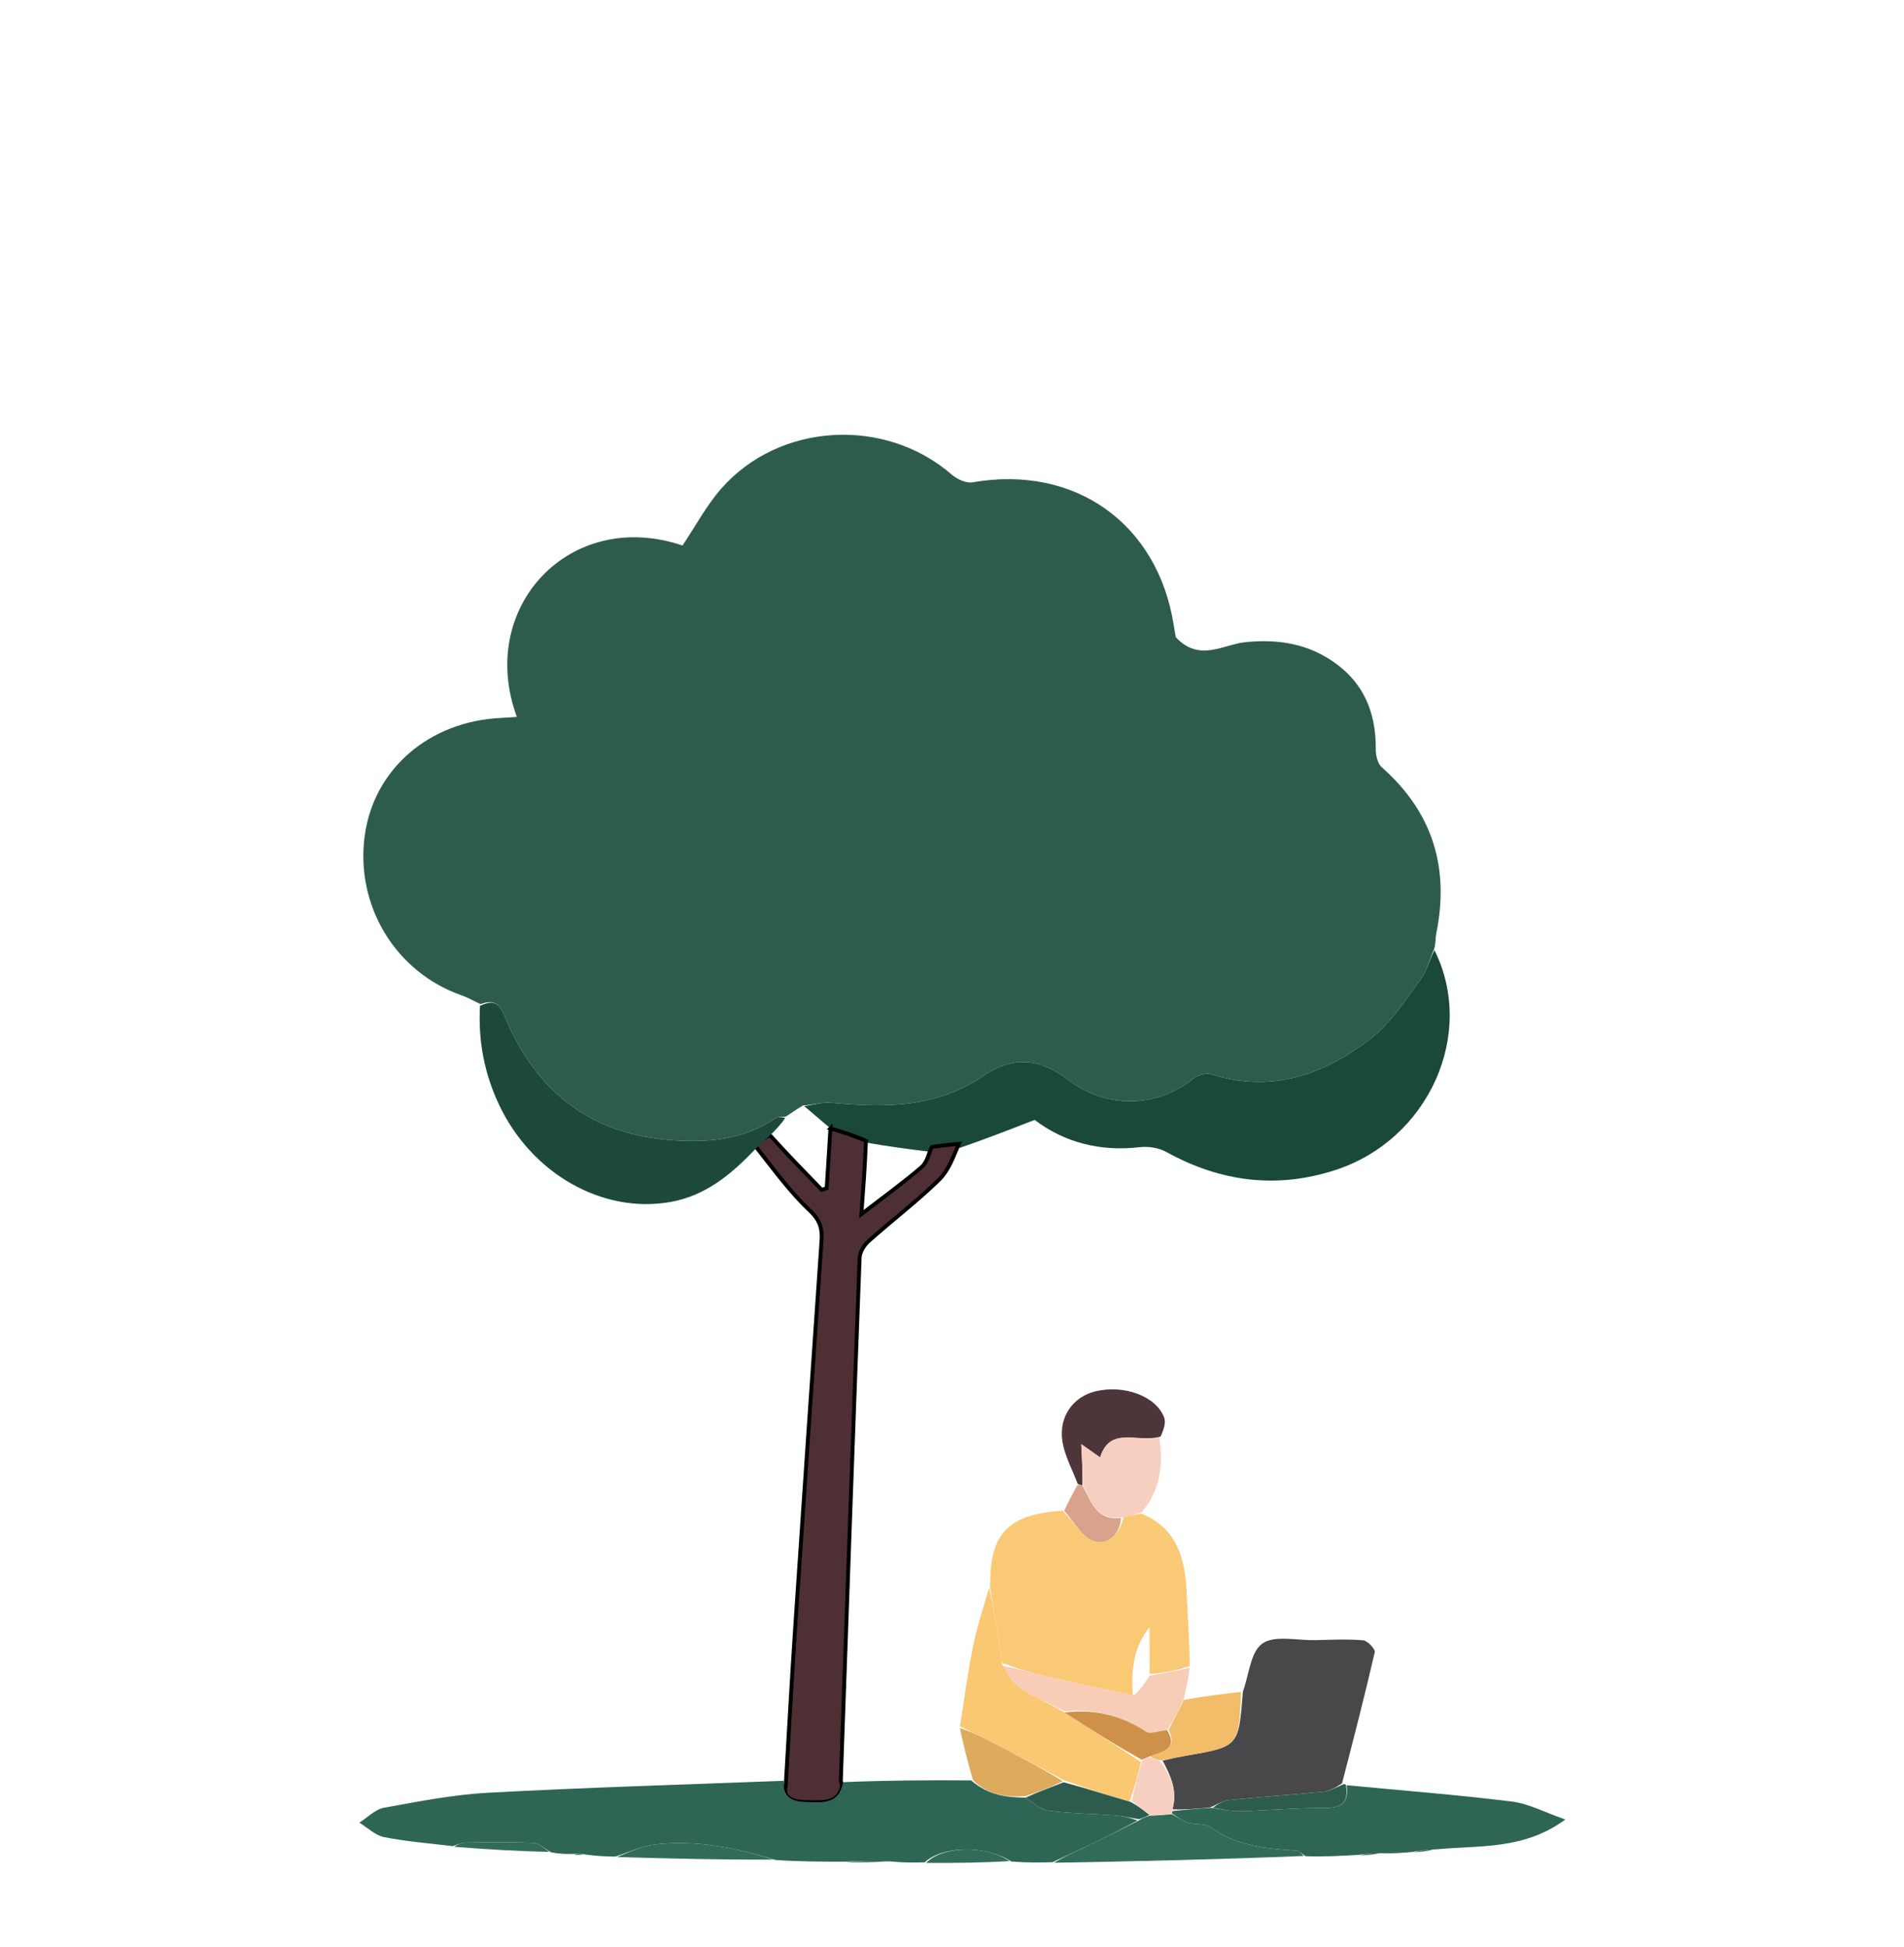 <svg width="492" height="503" xmlns="http://www.w3.org/2000/svg" xml:space="preserve" enable-background="new 0 0 492 503" version="1.1">

 <g>
  <title>Layer 1</title>
  <path id="svg_2" d="m124.138,259.42c-1.619,-0.764 -3.184,-1.682 -4.864,-2.269c-17.133,-5.985 -27.586,-23.301 -24.99,-41.494c2.441,-17.111 16.768,-29.364 35.277,-30.179c1.318,-0.058 2.633,-0.168 4.003,-0.257c-10.459,-28.334 13.751,-54.118 42.797,-44.282c3.353,-4.989 6.167,-10.325 10.039,-14.732c15.018,-17.091 42.299,-18.53 59.502,-3.612c1.388,1.204 3.753,2.308 5.412,2.018c26.416,-4.622 47.938,10.627 52.006,37.067c0.201,1.306 0.462,2.602 0.527,2.962c6.128,6.547 12.232,1.799 18.154,1.247c7.358,-0.686 14.253,0.095 20.705,3.916c9.073,5.373 12.894,13.459 12.8,23.786c-0.014,1.573 0.488,3.7 1.564,4.65c13.089,11.56 17.514,25.86 14.087,42.812c-0.227,1.121 -0.122,2.308 -0.508,4.003c-1.376,3.04 -1.971,5.875 -3.544,7.978c-3.96,5.295 -7.629,11.204 -12.734,15.168c-12.116,9.407 -25.726,14.333 -41.397,9.337c-1.316,-0.419 -3.48,0.231 -4.636,1.153c-9.496,7.579 -22.456,7.814 -32.184,0.371c-7.9,-6.045 -14.99,-6.201 -22.86,-0.548c-0.939,0.675 -1.989,1.202 -3.01,1.754c-11.238,6.078 -23.283,5.774 -35.486,4.652c-2.283,-0.21 -4.654,0.544 -7.306,0.696c-1.563,0.86 -2.805,1.877 -4.444,2.867c-1.203,0.132 -2.161,0.063 -2.789,0.485c-8.592,5.783 -18.159,6.368 -28.052,5.476c-20.666,-1.864 -34.124,-13.351 -41.832,-31.945c-1.532,-3.695 -3.127,-4.123 -6.236,-3.079z" fill="#2D5C4F"/>
  <path id="svg_3" d="m207.812,285.773c2.331,-0.309 4.702,-1.063 6.985,-0.853c12.203,1.122 24.249,1.426 35.486,-4.652c1.022,-0.553 2.071,-1.08 3.01,-1.754c7.871,-5.653 14.961,-5.496 22.86,0.548c9.727,7.443 22.688,7.208 32.184,-0.371c1.156,-0.923 3.32,-1.573 4.636,-1.153c15.671,4.996 29.281,0.07 41.397,-9.337c5.105,-3.964 8.774,-9.873 12.734,-15.168c1.573,-2.103 2.167,-4.938 3.565,-7.54c10.782,21.624 -1.493,48.873 -25.462,56.747c-15.233,5.004 -29.851,3.12 -43.864,-4.64c-1.937,-1.073 -4.626,-1.474 -6.855,-1.217c-10.287,1.187 -19.495,-1.248 -27.139,-7.047c-6.432,2.508 -12.405,4.837 -19.176,7.174c-2.993,0.373 -5.188,0.74 -7.822,1.073c-5.736,-0.725 -11.034,-1.418 -16.555,-2.386c-3.218,-1.403 -6.213,-2.53 -9.446,-3.861c-2.338,-1.99 -4.438,-3.776 -6.538,-5.562z" fill="#1A493B"/>
  <path stroke="null" id="svg_4" d="m214.588,291.539c2.995,0.886 5.99,1.772 9.177,3.213c-0.245,6.423 -0.682,12.291 -1.176,18.933c5.829,-4.5 10.91,-8.155 15.529,-12.14c1.508,-1.301 1.816,-3.462 2.672,-5.23c2.195,-0.288 4.391,-0.576 7,-0.824c-1.409,3.178 -2.535,6.757 -5.2,9.365c-5.615,5.495 -12.123,10.421 -18.058,15.724c-1.279,1.143 -2.337,2.875 -2.394,4.362c-1.709,45.017 -3.28,90.036 -4.865,135.056c-0.009,0.257 0.09,0.517 0.369,1.308c-0.878,4.888 -5.364,4.331 -9.166,4.275c-3.242,-0.047 -6.402,-0.744 -5.443,-4.329c0.817,-13.718 1.553,-27.439 2.468,-41.154c2.213,-33.184 4.501,-66.365 6.784,-99.547c0.199,-2.89 -0.251,-5.181 -2.975,-7.751c-5.293,-4.993 -9.408,-10.757 -14.119,-16.71c1.182,-1.376 2.472,-2.243 3.727,-2.826c4.448,4.905 8.932,9.525 13.415,14.146c0.429,-0.148 0.857,-0.296 1.286,-0.444c0.323,-5.143 0.646,-10.285 0.97,-15.428z" fill="#4D2F34"/>
  <path id="svg_5" d="m202.563,460.081c-0.488,4.543 2.672,5.429 5.914,5.489c3.803,0.07 8.288,0.779 9.384,-5.136c10.774,-0.457 21.56,-0.538 33.093,-0.456c4.47,3.869 9.132,4.385 14.062,4.459c2.04,1.427 3.973,3.128 6.086,3.394c5.699,0.717 11.478,0.77 17.217,1.201c1.908,0.143 3.789,0.637 5.607,1.311c-4.5,2.478 -8.917,4.63 -13.351,6.748c-2.859,1.366 -5.741,2.684 -8.613,4.024c-3.339,0.077 -6.678,0.155 -10.649,-0.197c-6.823,-4.338 -17.758,-4.009 -22.364,0.226c-2.676,0.054 -5.352,0.108 -8.769,-0.218c-4.551,-0.238 -8.362,-0.096 -12.173,0.047c-5.694,-0.001 -11.389,-0.001 -17.656,-0.435c-10.54,-3.311 -20.672,-5.195 -31.059,-4.012c-3.508,0.4 -6.874,2.055 -10.305,3.136c-2.382,-0.05 -4.764,-0.099 -7.696,-0.537c-1.461,-0.307 -2.374,-0.227 -3.286,-0.146c-1.721,0.013 -3.443,0.027 -5.665,-0.435c-1.85,-1.163 -3.179,-2.39 -4.553,-2.443c-5.853,-0.222 -11.72,-0.144 -17.58,-0.054c-1.071,0.017 -2.133,0.601 -3.199,0.924c-5.923,-0.73 -11.901,-1.182 -17.743,-2.328c-2.293,-0.45 -4.282,-2.452 -6.41,-3.747c2.118,-1.331 4.095,-3.44 6.379,-3.854c8.982,-1.629 18.024,-3.403 27.11,-3.888c25.231,-1.348 50.495,-2.079 76.217,-3.072z" fill="#2E6555"/>
  <path id="svg_6" d="m294.974,391.053c9.194,3.844 11.319,11.646 11.667,20.558c0.238,6.097 0.749,12.184 0.779,18.849c-3.69,1.199 -7.022,1.823 -10.36,1.994c-0.006,-4.33 -0.006,-8.207 -0.006,-12.084c-4.292,5.39 -4.79,11.38 -4.324,17.622c-7.96,-1.678 -15.514,-3.286 -23.033,-5.041c-3.597,-0.84 -7.13,-1.958 -10.759,-3.357c-0.358,-2.356 -0.631,-4.308 -0.942,-6.255c-0.717,-4.487 -1.453,-8.972 -2.181,-13.458c0.03,-0.66 0.076,-1.319 0.088,-1.98c0.232,-11.951 5.093,-16.754 18.675,-17.604c2.983,3.016 5.133,6.996 8.205,7.924c3.412,1.031 6.709,-1.791 7.5,-6.332c1.783,-0.395 3.237,-0.616 4.691,-0.838z" fill="#FAC975"/>
  <path id="svg_7" d="m321.169,437.071c1.564,-4.303 1.947,-10.282 5.018,-12.445c3.169,-2.232 8.952,-0.788 13.592,-0.883c4.152,-0.086 8.326,-0.309 12.447,0.039c1.137,0.096 3.194,2.265 3.011,3.066c-2.549,11.127 -5.414,22.182 -8.449,33.909c-1.796,1.168 -3.314,1.99 -4.898,2.145c-8.15,0.795 -16.325,1.339 -24.47,2.175c-1.535,0.158 -2.975,1.244 -4.867,1.917c-3.45,0.307 -6.492,0.6 -9.59,0.463c1.384,-4.986 -0.544,-8.75 -2.535,-12.591c2.267,-0.544 4.187,-0.948 6.119,-1.281c13.521,-2.331 13.521,-2.327 14.622,-16.513z" fill="#484749"/>
  <path id="svg_8" d="m198.952,293.374c-1.29,1.104 -2.58,2.207 -3.914,3.646c-6.194,6.498 -12.753,11.889 -21.729,13.507c-17.472,3.148 -35.884,-7.18 -44.344,-25.093c-3.753,-7.946 -5.436,-16.324 -4.933,-25.562c3.215,-1.496 4.81,-1.067 6.342,2.627c7.708,18.595 21.167,30.081 41.832,31.945c9.893,0.892 19.46,0.307 28.052,-5.476c0.627,-0.422 1.586,-0.353 2.661,-0.165c-1.142,1.755 -2.555,3.163 -3.967,4.57z" fill="#1C493C"/>
  <path id="svg_9" d="m303.019,467.886c3.042,-0.293 6.083,-0.586 9.949,-0.82c2.942,0.35 5.068,0.936 7.176,0.881c7.432,-0.196 14.859,-0.88 22.286,-0.844c4.447,0.021 6.11,-1.638 5.559,-5.876c14.224,1.355 28.478,2.468 42.655,4.21c4.355,0.535 8.497,2.794 13.847,4.648c-10.736,7.874 -21.987,6.632 -33.327,7.699c-2.532,0.021 -4.355,0.35 -6.177,0.679c-2.374,0.212 -4.748,0.423 -7.822,0.326c-2.524,-0.061 -4.349,0.187 -6.173,0.435c-4.355,0.253 -8.709,0.506 -13.653,0.339c-1.114,-0.767 -1.621,-1.385 -2.167,-1.421c-7.879,-0.519 -15.649,-1.167 -22.401,-6.1c-1.403,-1.025 -3.832,-0.532 -5.675,-1.103c-1.51,-0.467 -2.852,-1.474 -4.281,-2.459c-0.012,-0.217 0.203,-0.593 0.203,-0.593z" fill="#2E6555"/>
  <path id="svg_10" d="m255.613,410.176c0.931,4.191 1.666,8.676 2.383,13.163c0.311,1.946 0.584,3.899 0.971,6.62c1.624,2.612 2.833,4.943 4.748,6.187c3.567,2.317 7.544,4.002 11.388,6.285c6.583,4.358 13.129,8.38 19.714,12.803c-0.846,3.582 -1.729,6.764 -2.903,10.159c-5.806,-1.592 -11.322,-3.399 -17.044,-5.495c-6.618,-3.609 -13.023,-6.943 -19.446,-10.243c-2.432,-1.249 -4.904,-2.42 -7.358,-3.627c1.088,-6.831 1.972,-13.704 3.331,-20.481c1.021,-5.09 2.653,-10.057 4.215,-15.373z" fill="#FAC772"/>
  <path id="svg_11" d="m302.828,468.696c1.417,0.768 2.759,1.775 4.269,2.242c1.844,0.57 4.272,0.078 5.675,1.103c6.753,4.933 14.522,5.581 22.401,6.1c0.545,0.036 1.052,0.653 1.704,1.36c-21.302,0.871 -42.73,1.382 -64.537,1.754c2.494,-1.479 5.376,-2.797 8.235,-4.163c4.433,-2.119 8.851,-4.27 13.691,-6.755c1.198,-0.707 1.979,-1.068 3.086,-1.28c2.042,-0.021 3.758,-0.191 5.475,-0.361z" fill="#336B5A"/>
  <path id="svg_12" d="m278.483,383.382c-1.369,-3.682 -3.387,-7.267 -3.963,-11.069c-0.962,-6.357 2.845,-11.482 8.546,-12.854c7.358,-1.771 15.569,1.192 17.732,6.698c0.546,1.39 -0.09,3.244 -0.909,4.99c-5.829,1.753 -13.057,-2.878 -15.612,5.396c-1.483,-1.046 -2.673,-1.884 -4.874,-3.436c0.217,4.46 0.371,7.623 0.288,10.688c-0.561,-0.204 -0.884,-0.308 -1.208,-0.413z" fill="#4E353A"/>
  <path id="svg_13" d="m275.066,442.096c-3.807,-1.948 -7.784,-3.633 -11.351,-5.95c-1.915,-1.244 -3.124,-3.575 -4.681,-5.781c3.533,0.627 7.065,1.746 10.663,2.585c7.519,1.755 15.073,3.363 23.379,5.012c1.841,-1.698 2.915,-3.377 3.989,-5.055c3.332,-0.624 6.664,-1.249 10.337,-2.006c-0.22,2.31 -0.78,4.754 -1.451,7.919c-1.402,3.189 -2.694,5.657 -4.366,8.164c-2.103,0.197 -4.336,1.13 -5.463,0.387c-6.462,-4.262 -13.443,-5.889 -21.055,-5.275z" fill="#F7CDB8"/>
  <path id="svg_14" d="m279.928,383.894c-0.154,-3.164 -0.308,-6.328 -0.525,-10.787c2.201,1.552 3.391,2.39 4.874,3.436c2.554,-8.274 9.782,-3.643 15.292,-5.225c1.049,6.972 0.397,13.544 -4.541,19.38c-1.508,0.577 -2.962,0.798 -5.048,1.31c-6.827,0.912 -7.958,-4.14 -10.052,-8.113z" fill="#F7CFC0"/>
  <path id="svg_15" d="m301.965,446.945c1.292,-2.468 2.584,-4.936 3.963,-7.753c4.829,-0.908 9.572,-1.469 14.778,-2.076c-0.638,14.14 -0.639,14.135 -14.16,16.467c-1.932,0.333 -3.852,0.738 -6.46,1.249c-1.486,-0.208 -2.289,-0.556 -2.83,-1.135c3.464,-1.232 7.198,-1.871 4.709,-6.753z" fill="#F2BC68"/>
  <path id="svg_16" d="m248.027,446.446c2.494,0.791 4.966,1.962 7.398,3.211c6.423,3.3 12.828,6.634 19.22,10.511c-3.231,1.667 -6.442,2.778 -9.653,3.888c-4.905,0.307 -9.567,-0.209 -13.561,-4.129c-1.328,-4.498 -2.386,-8.782 -3.404,-13.481z" fill="#DDAA5E"/>
  <path id="svg_17" d="m159.441,479.774c2.978,-1.194 6.344,-2.849 9.852,-3.249c10.387,-1.183 20.519,0.702 30.599,3.922c-13.257,0.042 -26.628,-0.259 -40.451,-0.673z" fill="#336B5A"/>
  <path id="svg_18" d="m347.782,461.074c0.758,4.391 -0.905,6.05 -5.352,6.029c-7.427,-0.036 -14.854,0.648 -22.286,0.844c-2.108,0.056 -4.234,-0.53 -6.767,-0.895c1.068,-0.731 2.507,-1.818 4.042,-1.975c8.145,-0.836 16.32,-1.38 24.47,-2.175c1.584,-0.155 3.103,-0.976 4.913,-1.769c0.432,-0.256 0.602,-0.234 0.98,-0.058z" fill="#2D5C4F"/>
  <path id="svg_19" d="m279.69,383.795c2.332,4.072 3.463,9.125 9.96,8.387c-0.158,4.25 -3.454,7.071 -6.867,6.041c-3.072,-0.928 -5.222,-4.908 -7.783,-7.912c1.059,-2.299 2.123,-4.229 3.334,-6.544c0.471,-0.28 0.795,-0.176 1.355,0.028z" fill="#D9A28B"/>
  <path id="svg_20" d="m239.331,481.291c4.225,-4.382 15.16,-4.712 21.538,-0.472c-6.928,0.427 -14.043,0.523 -21.538,0.472z" fill="#336B5A"/>
  <path id="svg_21" d="m117.376,477.132c0.7,-0.485 1.762,-1.069 2.833,-1.086c5.86,-0.09 11.727,-0.168 17.58,0.054c1.374,0.052 2.702,1.28 4.135,2.332c-8.005,-0.136 -16.094,-0.637 -24.548,-1.3z" fill="#336B5A"/>
  <path id="svg_22" d="m218.379,481.106c3.44,-0.276 7.251,-0.418 11.366,-0.278c-3.463,0.326 -7.229,0.369 -11.366,0.278z" fill="#336B5A"/>
  <path id="svg_23" d="m365.366,478.555c1.444,-0.422 3.266,-0.751 5.35,-0.843c-1.482,0.47 -3.227,0.703 -5.35,0.843z" fill="#336B5A"/>
  <path id="svg_24" d="m351.363,479.341c1.454,-0.367 3.278,-0.615 5.359,-0.629c-1.492,0.405 -3.24,0.576 -5.359,0.629z" fill="#336B5A"/>
  <path id="svg_25" d="m148.282,479.129c0.637,-0.231 1.55,-0.312 2.593,-0.161c-0.685,0.259 -1.502,0.285 -2.593,0.161z" fill="#336B5A"/>
  <path id="svg_28" d="m265.017,464.436c3.186,-1.491 6.397,-2.602 9.834,-3.98c5.742,1.539 11.258,3.346 17.326,5.089c1.985,1.079 3.418,2.22 4.851,3.362c-0.781,0.361 -1.563,0.722 -2.685,1.089c-2.234,-0.327 -4.116,-0.821 -6.023,-0.964c-5.739,-0.432 -11.519,-0.484 -17.217,-1.201c-2.113,-0.266 -4.046,-1.967 -6.086,-3.394z" fill="#2D5C4F"/>
  <path id="svg_30" d="m297.353,469.057c-1.758,-1.291 -3.191,-2.433 -4.887,-3.726c0.621,-3.333 1.505,-6.514 2.59,-10.287c0.78,-0.766 1.359,-0.94 1.938,-1.115c0.803,0.348 1.607,0.696 2.751,1.076c2.674,3.702 4.601,7.466 3.218,12.451c0.056,0.43 -0.159,0.806 -0.147,1.023c-1.704,0.387 -3.421,0.557 -5.463,0.577z" fill="#F7CFC0"/>
  <path id="svg_31" d="m297.256,453.698c-0.841,0.405 -1.42,0.579 -2.238,0.945c-6.785,-3.831 -13.331,-7.854 -19.914,-12.211c7.575,-0.95 14.556,0.678 21.018,4.939c1.128,0.744 3.361,-0.189 5.463,-0.387c2.869,4.843 -0.865,5.481 -4.329,6.714z" fill="#CF914A"/>
 </g>
</svg>